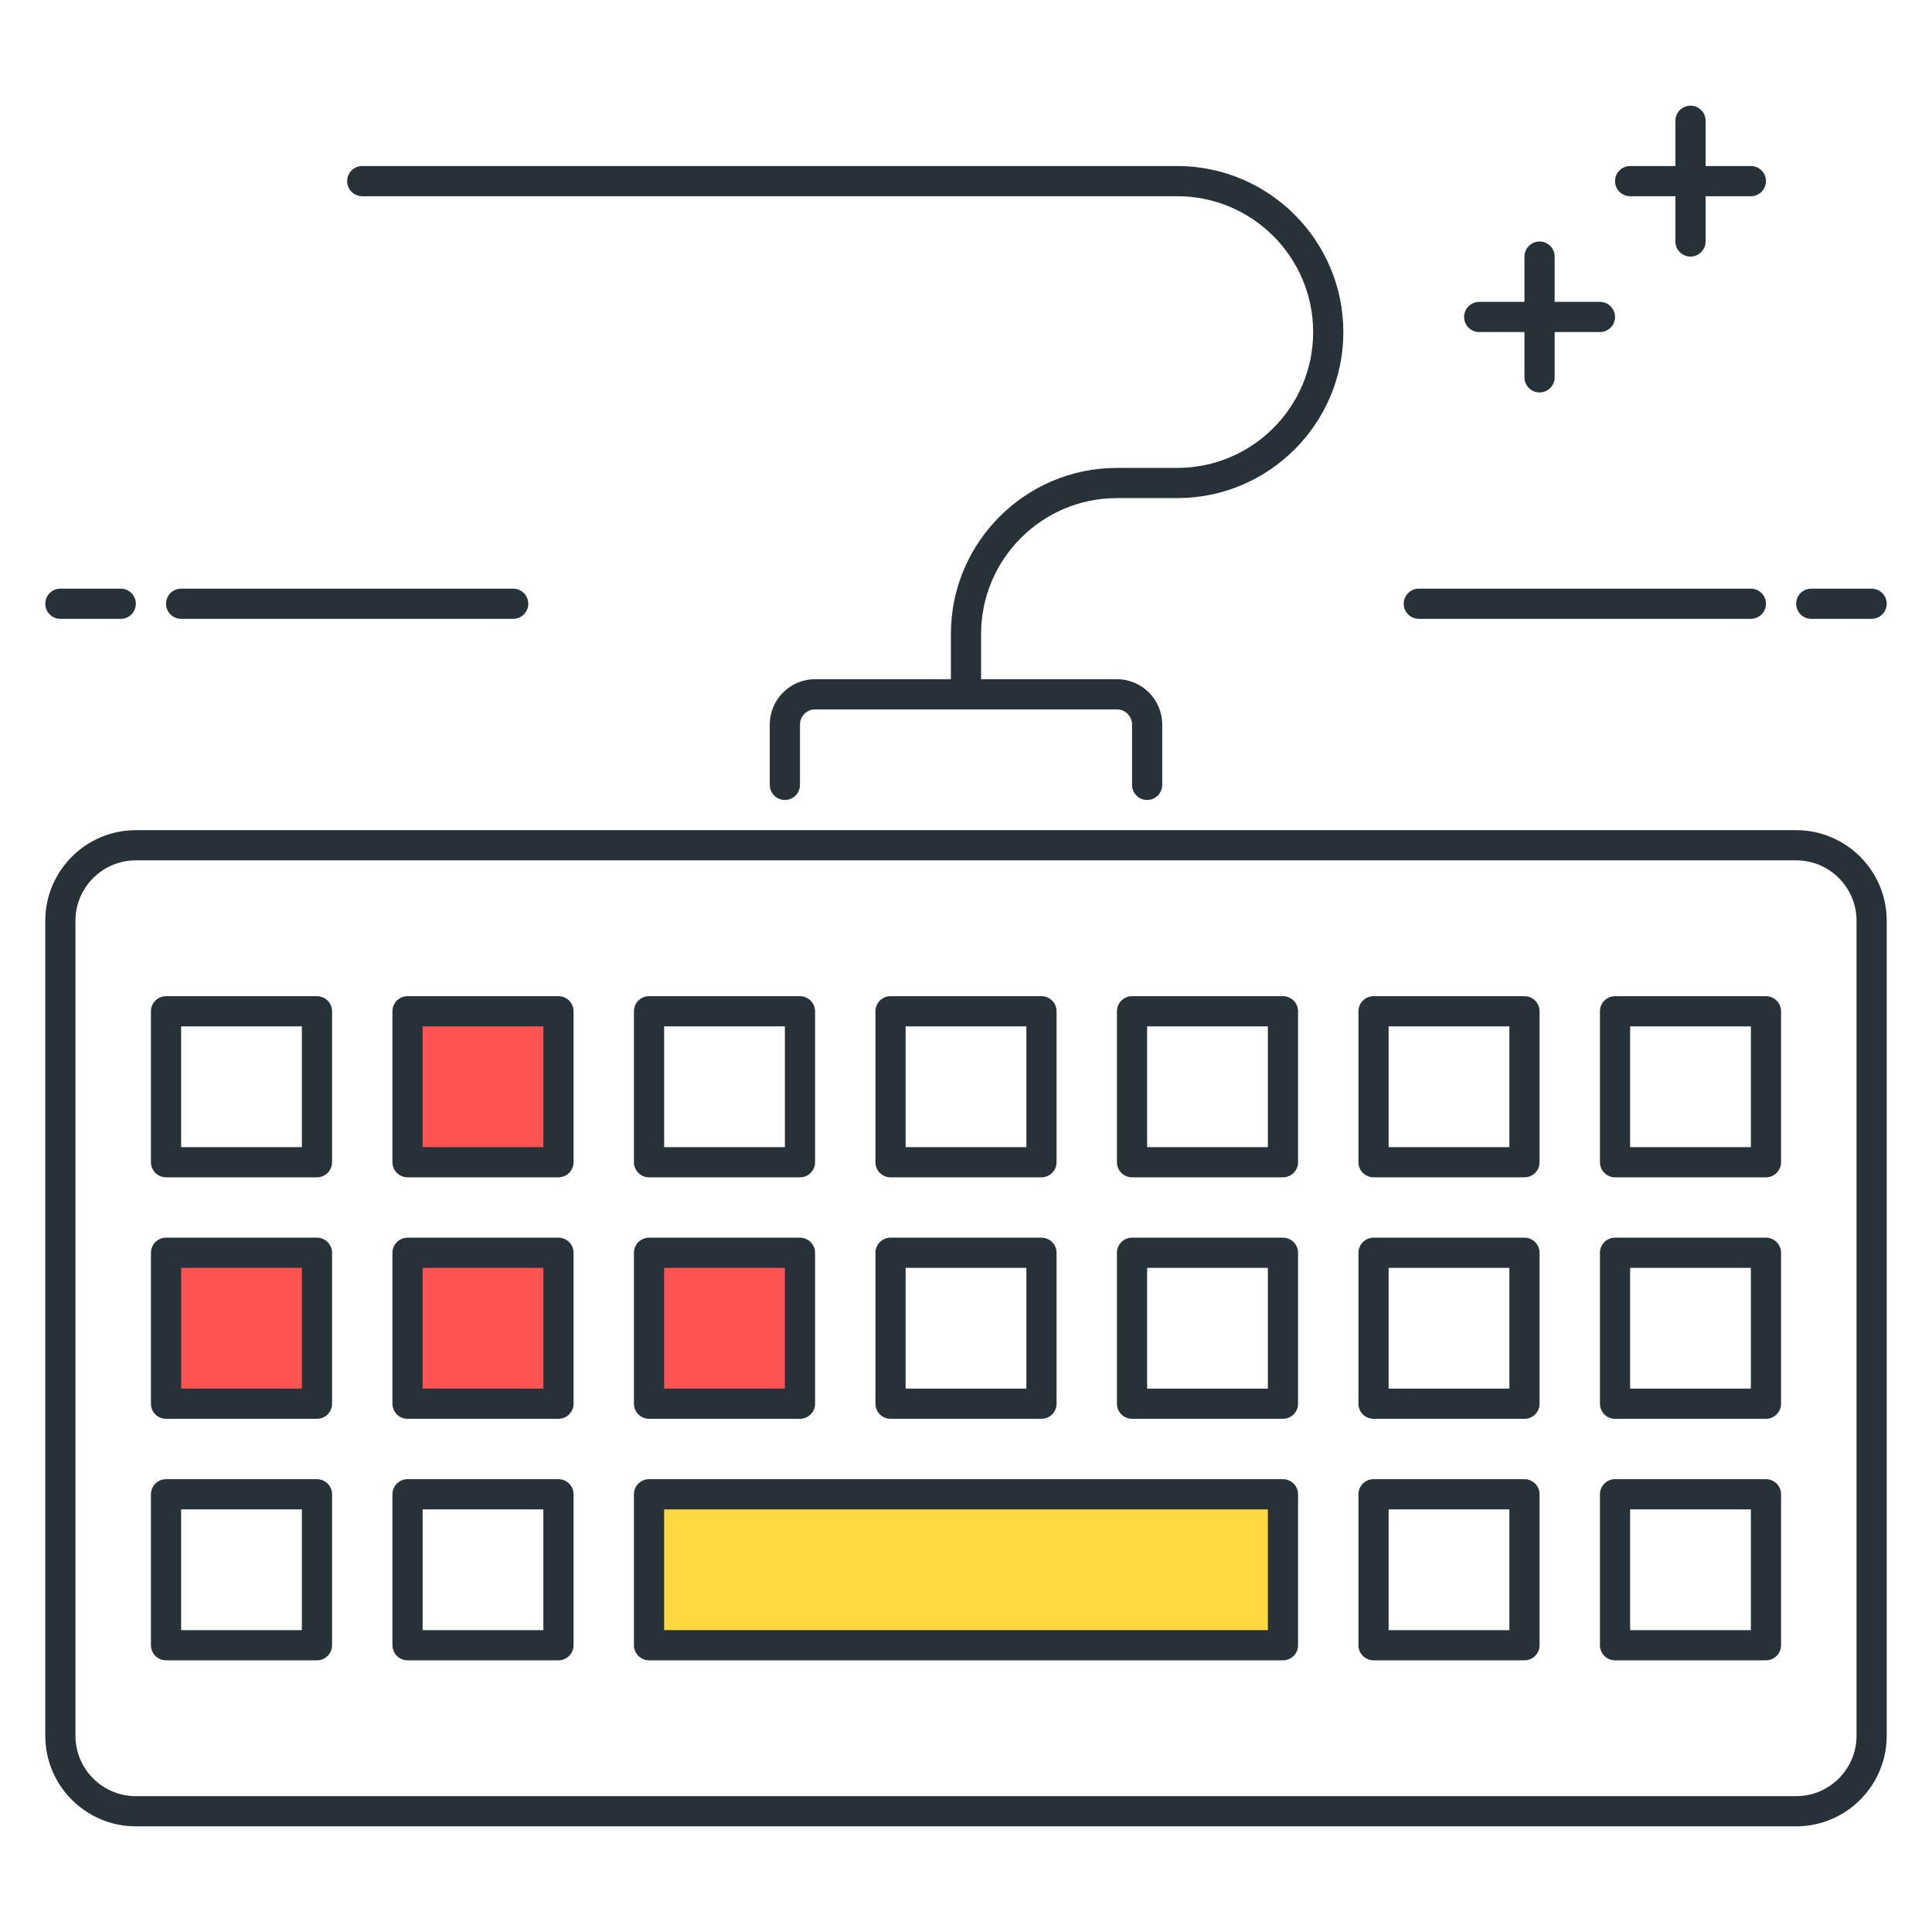 <?xml version="1.0" encoding="utf-8"?>
<!-- Generator: Adobe Illustrator 22.0.0, SVG Export Plug-In . SVG Version: 6.00 Build 0)  -->
<svg version="1.1" id="Icon_Set" xmlns="http://www.w3.org/2000/svg" xmlns:xlink="http://www.w3.org/1999/xlink" x="0px" y="0px"
	 viewBox="0 0 64 64" style="enable-background:new 0 0 64 64;" xml:space="preserve">
<style type="text/css">
	.st0{fill:#263238;}
	.st1{fill:#FFD740;}
	.st2{fill:#FF5252;}
	.st3{fill:#40C4FF;}
	.st4{fill:#FFFFFF;}
	.st5{fill:#4DB6AC;}
	.st6{fill:#4FC3F7;}
</style>
<g>
	<g>
		<path class="st0" d="M59.5,60.5h-55c-1.654,0-3-1.346-3-3v-27c0-1.654,1.346-3,3-3h55c1.654,0,3,1.346,3,3v27
			C62.5,59.154,61.154,60.5,59.5,60.5z M4.5,28.5c-1.103,0-2,0.897-2,2v27c0,1.103,0.897,2,2,2h55c1.103,0,2-0.897,2-2v-27
			c0-1.103-0.897-2-2-2H4.5z"/>
	</g>
	<g>
		<path class="st0" d="M10.5,39h-5C5.224,39,5,38.776,5,38.5v-5C5,33.224,5.224,33,5.5,33h5c0.276,0,0.5,0.224,0.5,0.5v5
			C11,38.776,10.776,39,10.5,39z M6,38h4v-4H6V38z"/>
	</g>
	<g>
		<rect x="13.5" y="33.5" class="st2" width="5" height="5"/>
		<path class="st0" d="M18.5,39h-5c-0.276,0-0.5-0.224-0.5-0.5v-5c0-0.276,0.224-0.5,0.5-0.5h5c0.276,0,0.5,0.224,0.5,0.5v5
			C19,38.776,18.776,39,18.5,39z M14,38h4v-4h-4V38z"/>
	</g>
	<g>
		<path class="st0" d="M26.5,39h-5c-0.276,0-0.5-0.224-0.5-0.5v-5c0-0.276,0.224-0.5,0.5-0.5h5c0.276,0,0.5,0.224,0.5,0.5v5
			C27,38.776,26.776,39,26.5,39z M22,38h4v-4h-4V38z"/>
	</g>
	<g>
		<path class="st0" d="M34.5,39h-5c-0.276,0-0.5-0.224-0.5-0.5v-5c0-0.276,0.224-0.5,0.5-0.5h5c0.276,0,0.5,0.224,0.5,0.5v5
			C35,38.776,34.776,39,34.5,39z M30,38h4v-4h-4V38z"/>
	</g>
	<g>
		<path class="st0" d="M42.5,39h-5c-0.276,0-0.5-0.224-0.5-0.5v-5c0-0.276,0.224-0.5,0.5-0.5h5c0.276,0,0.5,0.224,0.5,0.5v5
			C43,38.776,42.776,39,42.5,39z M38,38h4v-4h-4V38z"/>
	</g>
	<g>
		<path class="st0" d="M50.5,39h-5c-0.276,0-0.5-0.224-0.5-0.5v-5c0-0.276,0.224-0.5,0.5-0.5h5c0.276,0,0.5,0.224,0.5,0.5v5
			C51,38.776,50.776,39,50.5,39z M46,38h4v-4h-4V38z"/>
	</g>
	<g>
		<path class="st0" d="M58.5,39h-5c-0.276,0-0.5-0.224-0.5-0.5v-5c0-0.276,0.224-0.5,0.5-0.5h5c0.276,0,0.5,0.224,0.5,0.5v5
			C59,38.776,58.776,39,58.5,39z M54,38h4v-4h-4V38z"/>
	</g>
	<g>
		<rect x="5.5" y="41.5" class="st2" width="5" height="5"/>
		<path class="st0" d="M10.5,47h-5C5.224,47,5,46.776,5,46.5v-5C5,41.224,5.224,41,5.5,41h5c0.276,0,0.5,0.224,0.5,0.5v5
			C11,46.776,10.776,47,10.5,47z M6,46h4v-4H6V46z"/>
	</g>
	<g>
		<rect x="13.5" y="41.5" class="st2" width="5" height="5"/>
		<path class="st0" d="M18.5,47h-5c-0.276,0-0.5-0.224-0.5-0.5v-5c0-0.276,0.224-0.5,0.5-0.5h5c0.276,0,0.5,0.224,0.5,0.5v5
			C19,46.776,18.776,47,18.5,47z M14,46h4v-4h-4V46z"/>
	</g>
	<g>
		<rect x="21.5" y="41.5" class="st2" width="5" height="5"/>
		<path class="st0" d="M26.5,47h-5c-0.276,0-0.5-0.224-0.5-0.5v-5c0-0.276,0.224-0.5,0.5-0.5h5c0.276,0,0.5,0.224,0.5,0.5v5
			C27,46.776,26.776,47,26.5,47z M22,46h4v-4h-4V46z"/>
	</g>
	<g>
		<path class="st0" d="M34.5,47h-5c-0.276,0-0.5-0.224-0.5-0.5v-5c0-0.276,0.224-0.5,0.5-0.5h5c0.276,0,0.5,0.224,0.5,0.5v5
			C35,46.776,34.776,47,34.5,47z M30,46h4v-4h-4V46z"/>
	</g>
	<g>
		<path class="st0" d="M42.5,47h-5c-0.276,0-0.5-0.224-0.5-0.5v-5c0-0.276,0.224-0.5,0.5-0.5h5c0.276,0,0.5,0.224,0.5,0.5v5
			C43,46.776,42.776,47,42.5,47z M38,46h4v-4h-4V46z"/>
	</g>
	<g>
		<path class="st0" d="M50.5,47h-5c-0.276,0-0.5-0.224-0.5-0.5v-5c0-0.276,0.224-0.5,0.5-0.5h5c0.276,0,0.5,0.224,0.5,0.5v5
			C51,46.776,50.776,47,50.5,47z M46,46h4v-4h-4V46z"/>
	</g>
	<g>
		<path class="st0" d="M58.5,47h-5c-0.276,0-0.5-0.224-0.5-0.5v-5c0-0.276,0.224-0.5,0.5-0.5h5c0.276,0,0.5,0.224,0.5,0.5v5
			C59,46.776,58.776,47,58.5,47z M54,46h4v-4h-4V46z"/>
	</g>
	<g>
		<path class="st0" d="M10.5,55h-5C5.224,55,5,54.776,5,54.5v-5C5,49.224,5.224,49,5.5,49h5c0.276,0,0.5,0.224,0.5,0.5v5
			C11,54.776,10.776,55,10.5,55z M6,54h4v-4H6V54z"/>
	</g>
	<g>
		<path class="st0" d="M18.5,55h-5c-0.276,0-0.5-0.224-0.5-0.5v-5c0-0.276,0.224-0.5,0.5-0.5h5c0.276,0,0.5,0.224,0.5,0.5v5
			C19,54.776,18.776,55,18.5,55z M14,54h4v-4h-4V54z"/>
	</g>
	<g>
		<rect x="21.5" y="49.5" class="st1" width="21" height="5"/>
		<path class="st0" d="M42.5,55h-21c-0.276,0-0.5-0.224-0.5-0.5v-5c0-0.276,0.224-0.5,0.5-0.5h21c0.276,0,0.5,0.224,0.5,0.5v5
			C43,54.776,42.776,55,42.5,55z M22,54h20v-4H22V54z"/>
	</g>
	<g>
		<path class="st0" d="M50.5,55h-5c-0.276,0-0.5-0.224-0.5-0.5v-5c0-0.276,0.224-0.5,0.5-0.5h5c0.276,0,0.5,0.224,0.5,0.5v5
			C51,54.776,50.776,55,50.5,55z M46,54h4v-4h-4V54z"/>
	</g>
	<g>
		<path class="st0" d="M58.5,55h-5c-0.276,0-0.5-0.224-0.5-0.5v-5c0-0.276,0.224-0.5,0.5-0.5h5c0.276,0,0.5,0.224,0.5,0.5v5
			C59,54.776,58.776,55,58.5,55z M54,54h4v-4h-4V54z"/>
	</g>
	<g>
		<path class="st0" d="M4,20.5H2c-0.276,0-0.5-0.224-0.5-0.5s0.224-0.5,0.5-0.5h2c0.276,0,0.5,0.224,0.5,0.5S4.276,20.5,4,20.5z"/>
	</g>
	<g>
		<path class="st0" d="M17,20.5H6c-0.276,0-0.5-0.224-0.5-0.5s0.224-0.5,0.5-0.5h11c0.276,0,0.5,0.224,0.5,0.5S17.276,20.5,17,20.5z
			"/>
	</g>
	<g>
		<path class="st0" d="M62,20.5h-2c-0.276,0-0.5-0.224-0.5-0.5s0.224-0.5,0.5-0.5h2c0.276,0,0.5,0.224,0.5,0.5S62.276,20.5,62,20.5z
			"/>
	</g>
	<g>
		<path class="st0" d="M58,20.5H47c-0.276,0-0.5-0.224-0.5-0.5s0.224-0.5,0.5-0.5h11c0.276,0,0.5,0.224,0.5,0.5S58.276,20.5,58,20.5
			z"/>
	</g>
	<g>
		<path class="st0" d="M38,26.5c-0.276,0-0.5-0.224-0.5-0.5v-2c0-0.275-0.225-0.5-0.5-0.5H27c-0.275,0-0.5,0.225-0.5,0.5v2
			c0,0.276-0.224,0.5-0.5,0.5s-0.5-0.224-0.5-0.5v-2c0-0.827,0.673-1.5,1.5-1.5h10c0.827,0,1.5,0.673,1.5,1.5v2
			C38.5,26.276,38.276,26.5,38,26.5z"/>
	</g>
	<g>
		<path class="st0" d="M32,23.5c-0.276,0-0.5-0.224-0.5-0.5v-2c0-3.032,2.468-5.5,5.5-5.5h2c2.481,0,4.5-2.019,4.5-4.5
			S41.481,6.5,39,6.5H12c-0.276,0-0.5-0.224-0.5-0.5s0.224-0.5,0.5-0.5h27c3.032,0,5.5,2.468,5.5,5.5s-2.468,5.5-5.5,5.5h-2
			c-2.481,0-4.5,2.019-4.5,4.5v2C32.5,23.276,32.276,23.5,32,23.5z"/>
	</g>
	<g>
		<path class="st0" d="M58,6.5h-4c-0.276,0-0.5-0.224-0.5-0.5s0.224-0.5,0.5-0.5h4c0.276,0,0.5,0.224,0.5,0.5S58.276,6.5,58,6.5z"/>
	</g>
	<g>
		<path class="st0" d="M56,8.5c-0.276,0-0.5-0.224-0.5-0.5V4c0-0.276,0.224-0.5,0.5-0.5s0.5,0.224,0.5,0.5v4
			C56.5,8.276,56.276,8.5,56,8.5z"/>
	</g>
	<g>
		<path class="st0" d="M53,11h-4c-0.276,0-0.5-0.224-0.5-0.5S48.724,10,49,10h4c0.276,0,0.5,0.224,0.5,0.5S53.276,11,53,11z"/>
	</g>
	<g>
		<path class="st0" d="M51,13c-0.276,0-0.5-0.224-0.5-0.5v-4C50.5,8.224,50.724,8,51,8s0.5,0.224,0.5,0.5v4
			C51.5,12.776,51.276,13,51,13z"/>
	</g>
</g>
</svg>
